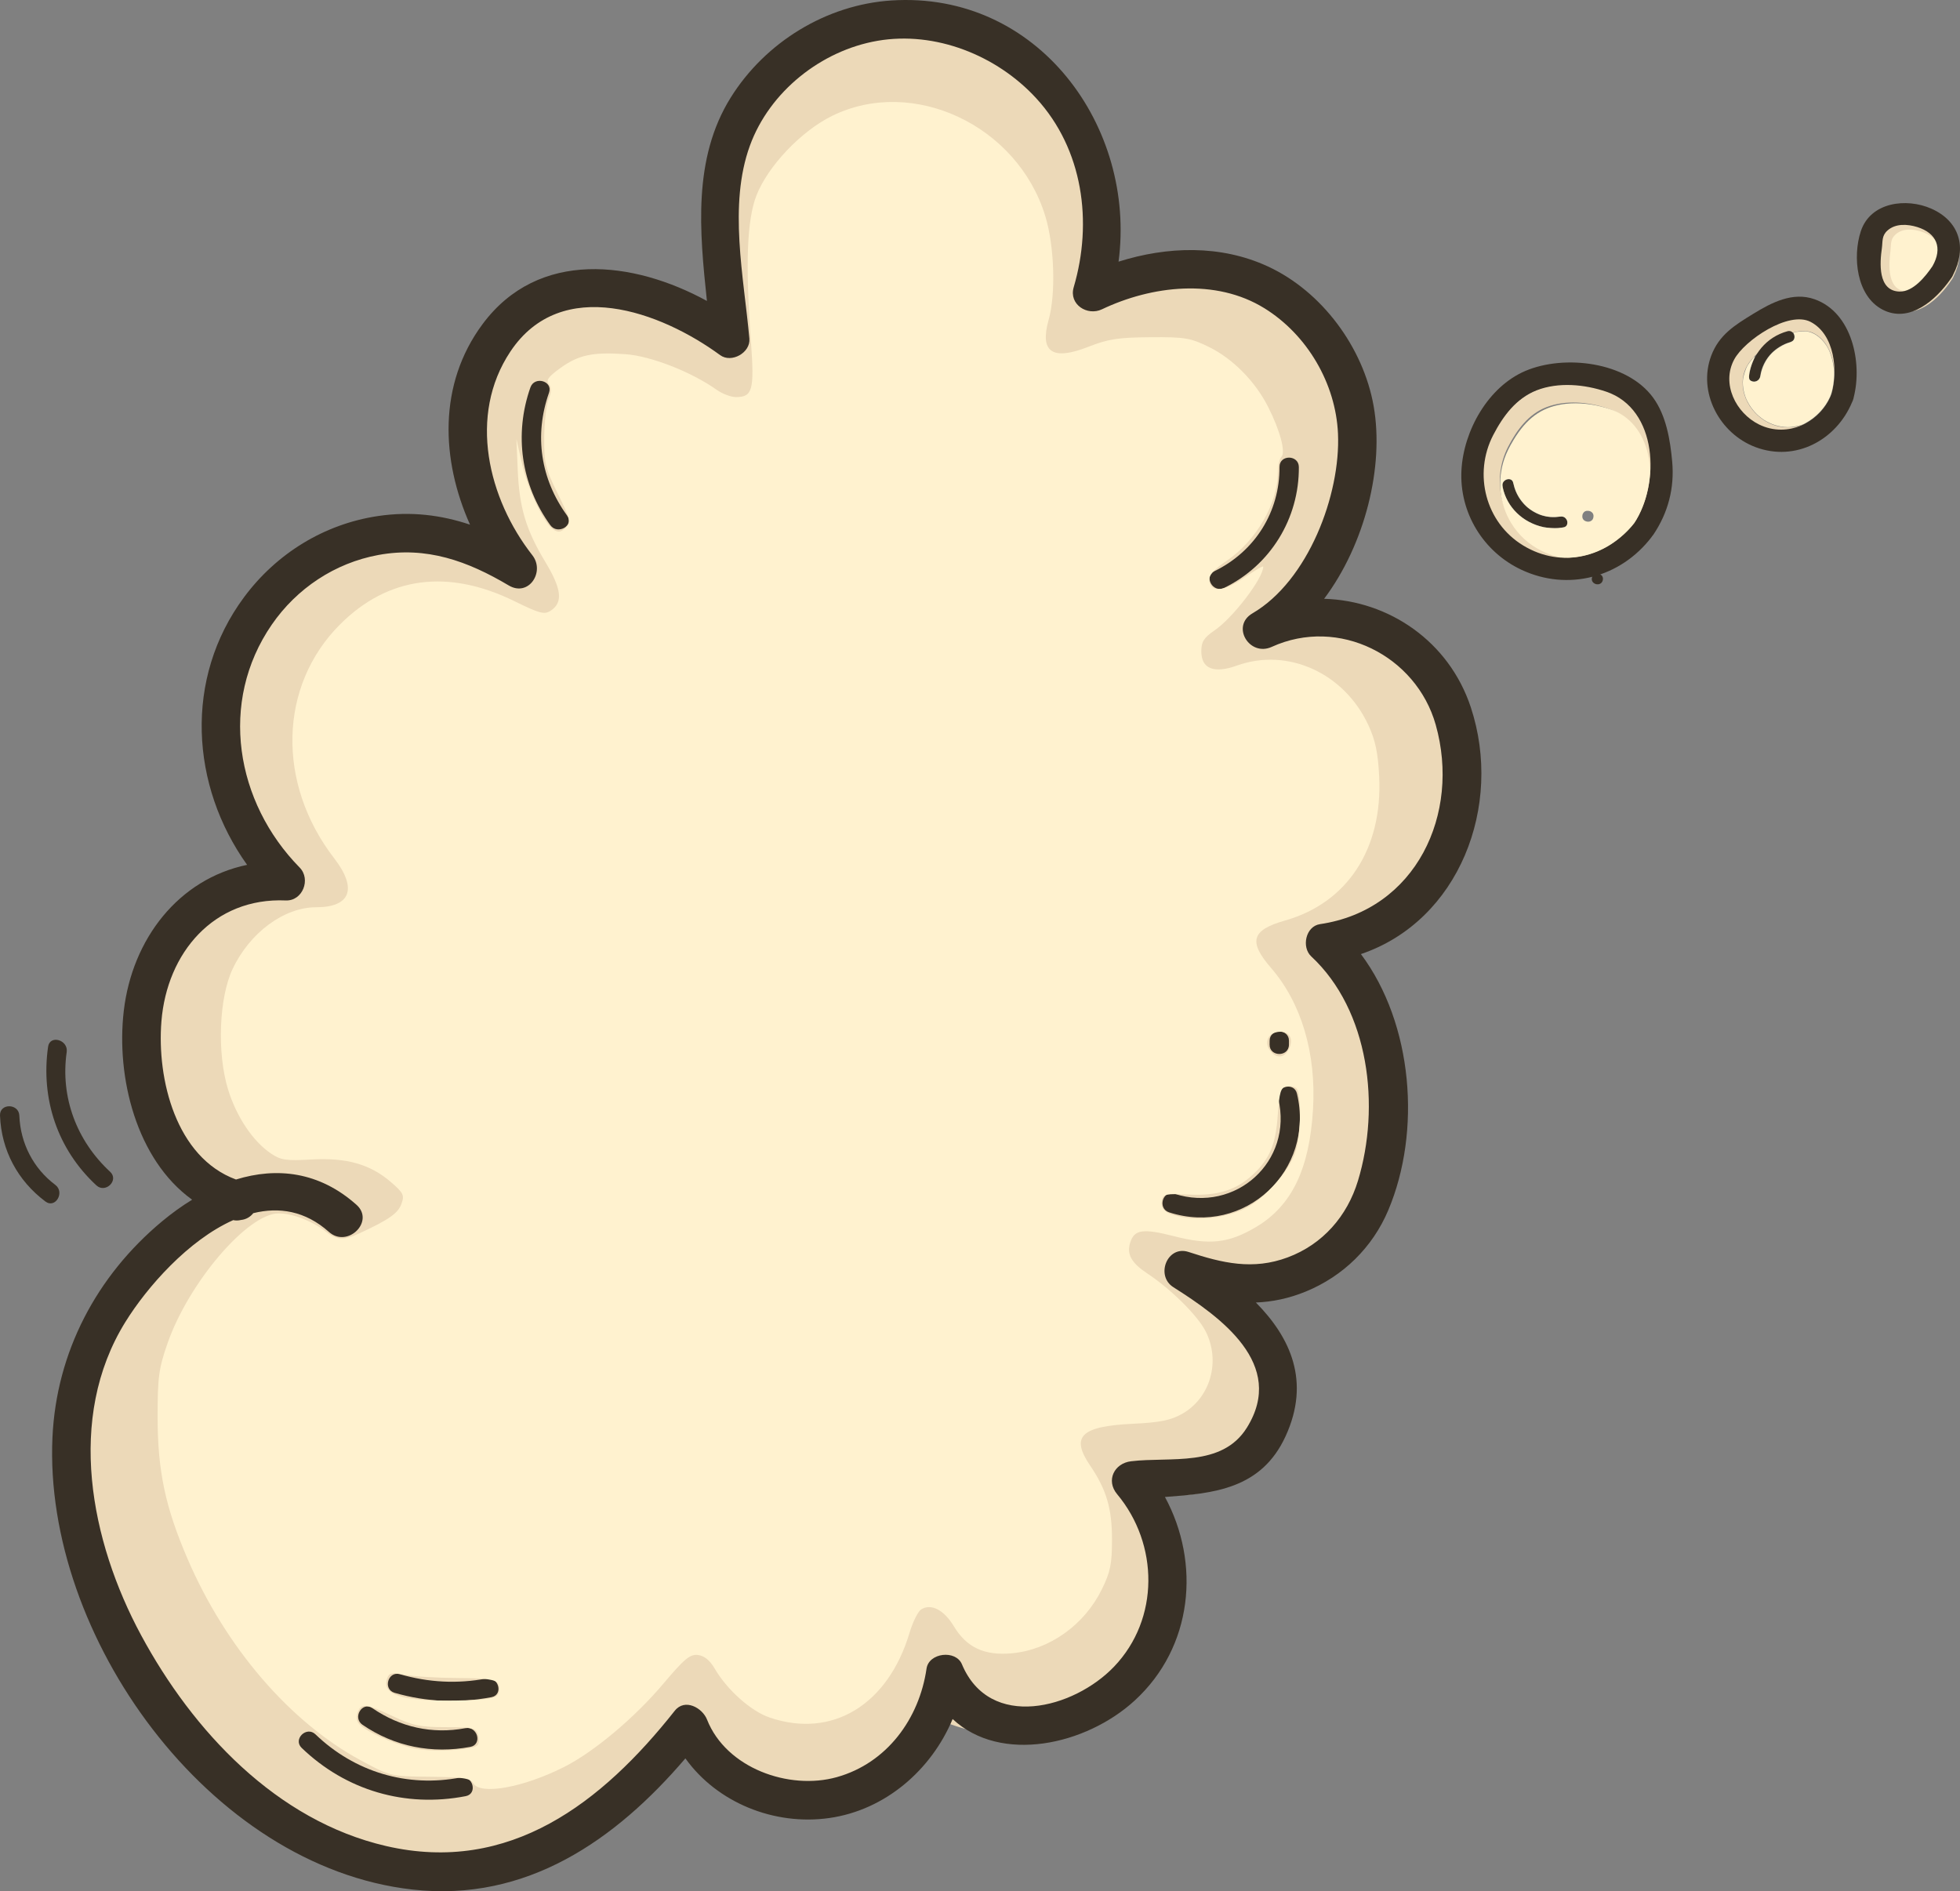 <?xml version="1.0" encoding="UTF-8" standalone="no"?>
<!-- Created with Inkscape (http://www.inkscape.org/) -->

<svg
   version="1.1"
   id="svg1"
   width="1334.912"
   height="1288.073"
   viewBox="0 0 1334.912 1288.073"
   sodipodi:docname="0602234.eps"
   xmlns:inkscape="http://www.inkscape.org/namespaces/inkscape"
   xmlns:sodipodi="http://sodipodi.sourceforge.net/DTD/sodipodi-0.dtd"
   xmlns="http://www.w3.org/2000/svg"
   xmlns:svg="http://www.w3.org/2000/svg">
  <rect x="0" y="0" width="1334.912" height="1288.073" fill="#808080" stroke="none"/>
  <defs
     id="defs1" />
  <sodipodi:namedview
     id="namedview1"
     pagecolor="#ffffff"
     bordercolor="#999999"
     borderopacity="1"
     inkscape:showpageshadow="2"
     inkscape:pageopacity="0"
     inkscape:pagecheckerboard="0"
     inkscape:deskcolor="#d1d1d1" />
  <g
     inkscape:groupmode="layer"
     id="layer7"
     inkscape:label="Layer 1"
     style="display:inline"
     transform="translate(-519.575,-964.303)">
    <g
       id="g279"
       transform="translate(-746.376,-384.564)"
       style="display:inline;fill:#ecd9b8;fill-opacity:1"
       inkscape:export-filename="../../Desktop/portfolio-next-v2/public/images/menu.svg"
       inkscape:export-xdpi="96"
       inkscape:export-ydpi="96">
      <path
         id="path9"
         d="m 1880.335,1369.018 c -61.594,0.924 -99.501,48.404 -118.364,101.537 -10.462,29.463 -11.482,61.912 -8.697,94.023 -32.583,-22.211 -76.552,-27.684 -111.555,-5.517 -47.124,29.847 -69.391,93.218 -38.865,143.503 4.522,7.446 9.25,14.793 14.142,22.044 -19.865,-7.222 -40.456,-11.992 -61.319,-12.16 -71.841,-0.578 -133.129,60.714 -130.068,133.147 1.553,36.82 17.351,66.294 36.183,95.377 -11.28,1.981 -22.282,5.381 -32.747,11.393 -35.283,20.269 -57.189,58.839 -58.227,99.245 -0.86,33.364 11.59,64.291 33.769,89.054 5.23,5.84 11.136,10.948 17.282,15.793 -4.185,2.084 -8.34,4.323 -12.446,6.81 -62.407,37.835 -94.886,112.164 -88.55,183.92 2.932,33.191 10.378,66.503 23.417,97.261 6.58,19.083 14.841,37.5 24.628,54.735 21.834,38.464 51.936,76.318 96.584,88.287 0.359,0.096 0.724,0.158 1.086,0.25 5.666,4.277 11.593,8.278 17.81,11.953 34.596,20.447 73.738,27.912 113.286,22.922 40.423,-5.1 73.868,-22.628 105.126,-48.204 12.326,-10.085 22.902,-21.576 32.058,-34.066 22.487,22.883 54.974,34.988 88.495,30.758 29.901,-3.772 59.535,-22.199 76.833,-48.131 3.505,0.29 6.983,0.398 10.4,0.261 0.759,-0.03 1.503,-0.11 2.256,-0.162 12.051,4.454 24.623,6.883 35.467,6.486 28.992,-1.064 52.44,-11.302 74.569,-30.187 29.003,-24.75 41.593,-72.864 30.788,-109.475 -2.554,-8.655 -5.843,-17.057 -9.589,-25.265 0.967,-0.556 1.913,-1.149 2.863,-1.732 1.911,0.716 3.88,1.375 5.919,1.967 34.537,9.988 70.672,-12.846 80.236,-46.554 11.417,-40.235 -12.364,-73.005 -45.373,-90.397 -0.635,-1.352 -1.236,-2.719 -1.933,-4.043 25.418,6.225 51.162,4.476 76.237,-9.928 30.416,-17.472 54.994,-54.097 52.787,-90.338 -2.575,-42.316 -13.828,-83.437 -32.967,-120.195 2.742,-1.477 5.445,-3.097 8.086,-4.938 25.902,-18.042 43.78,-36.827 56.313,-65.874 5.598,-12.971 9.055,-26.501 10.387,-40.237 0.73,-6.283 0.865,-12.421 0.49,-18.478 -0.437,-10.085 -2.001,-20.195 -4.76,-30.198 -0.3,0.123 -0.599,0.245 -0.896,0.367 -2.546,-8.396 -5.778,-16.852 -9.498,-25.562 -9.249,-21.642 -40.241,-43.566 -62.428,-48.809 -13.821,-3.265 -27.356,-4.221 -40.724,-2.58 11.396,-14.493 19.474,-31.252 26.863,-50.253 5.578,-14.339 11.029,-28.724 16.543,-43.088 9.261,-24.123 2.474,-59.459 -9.944,-81.078 -12.583,-21.904 -37.413,-42.898 -62.425,-48.806 -23.491,-5.551 -49.548,-5.417 -71.778,4.879 -7.981,-1.682 -16.126,-2.686 -24.328,-3.038 3.749,-35.395 -3.009,-70.581 -18.738,-102.497 -21.224,-43.06 -66.069,-74.918 -114.686,-74.185 z m -82.555,749.507 c -2.072,4.618 -4.175,9.235 -6.372,13.827 -8.262,-4.621 -16.311,-9.601 -24.169,-14.901 13.455,-5.358 26.329,-12.042 38.617,-19.999 -2.574,7.063 -5.244,14.098 -8.076,21.073"
         style="display:inline;fill:#ecd9b8;fill-opacity:1;fill-rule:nonzero;stroke:none;stroke-width:0.305" />
      <path
         style="fill:#ecd9b8;fill-opacity:1"
         id="path272"
         d="m 1728.584,2150.838 c 0.66,-0.101 1.326,-0.171 1.981,-0.301 4.397,-0.877 8.696,-2.306 12.947,-3.703 5.923,-1.946 7.737,-2.638 13.762,-4.785 12.574,-4.654 25.029,-9.619 37.541,-14.434 5.033,-1.981 10.094,-3.888 15.116,-5.896 1.737,-0.716 3.43,-1.514 5.057,-2.453 1.268,-0.664 2.347,-1.521 3.202,-2.671 1.857,-3.223 0.201,-5.47 -2.86,-6.591 -1.984,-0.453 -4.022,-0.674 -6.041,-0.943 -2.384,-0.338 -4.794,-0.55 -7.169,-0.951 -1.528,-0.289 -3.058,-0.559 -4.602,-0.752 -2.303,-0.371 -4.468,0.309 -6.627,1.046 -11.974,4.669 -23.352,10.691 -34.751,16.586 -13.064,6.84 -25.78,14.311 -38.463,21.827 -2.767,1.618 -5.47,3.339 -8.163,5.075 -0.426,0.274 -0.846,0.557 -1.278,0.822 -0.129,0.079 -0.507,0.1 -0.403,0.21 1.649,1.734 3.503,3.261 5.255,4.892 0.031,0.082 0.022,0.298 0.094,0.246 0.663,-0.48 1.215,-1.098 1.83,-1.638 2.231,-1.957 4.454,-3.925 6.716,-5.847 7.769,-6.601 7.939,-6.59 16.827,-13.614 27.167,-20.544 54.535,-40.821 81.794,-61.242 18.093,-13.726 36.582,-26.908 55.286,-39.783 4.081,-2.448 7.875,-5.602 12.324,-7.413 -2.713,0.929 0.222,0.117 -4.811,-4.938 -0.142,-0.143 -0.263,0.304 -0.391,0.46 -0.345,0.42 -0.68,0.849 -1.029,1.267 -0.98,1.175 -1.978,2.335 -2.962,3.507 -5.485,6.633 -10.34,13.749 -15.506,20.627 -12.722,16.31 -27.043,31.282 -41.099,46.431 -18.03,19.526 -36.466,38.667 -55.153,57.562 -4.47,4.37 -8.934,8.754 -13.568,12.951 -1.634,1.479 -3.289,2.953 -5.1,4.213 1.201,-0.902 1.027,-0.975 3.563,0.084 0.479,0.2 0.518,1.006 1.004,1.19 0.241,0.091 0.08,-0.509 0.129,-0.762 0.404,-2.122 0.23,-1.296 1.054,-3.754 3.352,-8.4 7.378,-16.516 11.356,-24.633 3.114,-6.341 6.482,-12.565 10.36,-18.477 2.495,-3.803 3.834,-5.525 6.513,-9.17 3.486,-4.416 7.018,-8.852 11.142,-12.702 1.343,-1.254 2.385,-2.027 3.804,-3.138 1.584,-1.284 3.341,-2.36 5.311,-2.919 -1.815,0.606 -3.515,-0.648 -4.138,-2.263 -0.116,-0.3 0.152,-0.838 -0.149,-0.952 -0.271,-0.103 -0.329,0.477 -0.509,0.703 -0.28,0.35 -0.58,0.682 -0.87,1.024 -3.083,3.419 -6.733,6.262 -10.244,9.219 -5.524,4.728 -10.555,9.99 -15.566,15.248 -5.888,5.873 -11.872,11.655 -18.229,17.021 -3.921,3.241 -7.88,6.466 -12.192,9.178 -0.267,0.157 -0.535,0.315 -0.802,0.472 -0.055,0.011 -0.219,0.05 -0.165,0.032 2.213,-0.727 3.694,0.213 4.497,2.307 0.073,-0.078 0.164,-0.142 0.219,-0.233 1.502,-2.49 -0.63,0.632 1.455,-2.543 1.386,-2.111 3.009,-4.026 4.636,-5.952 7.152,-7.99 15.188,-15.136 23.125,-22.328 8.308,-7.551 16.91,-14.764 25.51,-21.978 2.637,-2.394 5.603,-4.396 8.176,-6.86 2.007,-2.099 1.061,-0.885 -4.295,-6.22 -0.222,-0.221 -0.55,0.3 -0.815,0.467 -1.216,0.766 -2.364,1.646 -3.514,2.506 -2.875,2.239 -5.616,4.634 -8.242,7.157 -1.955,1.967 -3.737,4.059 -5.106,6.473 -0.917,1.989 -1.862,3.965 -2.826,5.932 -1.342,2.654 -2.869,5.206 -4.283,7.82 -0.984,1.829 -1.99,3.671 -2.704,5.625 -0.769,2.867 -0.297,3.114 4.878,5.229 0.628,0.257 1.988,-1.47 2.439,-2.02 1.519,-1.836 2.814,-3.826 4.006,-5.886 1.498,-2.534 2.743,-5.191 3.908,-7.89 0.871,-1.909 1.621,-3.873 2.539,-5.761 0.262,-0.478 1.367,-2.941 1.793,-3.113 0.032,-0.024 0.121,-0.103 0.097,-0.071 -0.675,0.886 -1.944,0.698 -3.049,0.312 -0.715,-0.249 -1.125,-1.014 -1.687,-1.521 -0.369,-0.824 -0.478,1.161 -0.515,1.335 -0.148,0.688 -0.348,1.363 -0.519,2.046 -0.834,2.937 -1.736,5.855 -2.597,8.785 -1.017,3.662 -1.878,7.354 -2.669,11.07 -0.601,2.399 -1.219,4.79 -1.908,7.165 -0.417,0.969 -0.849,1.916 -1.144,2.932 0.134,-0.484 -0.289,1.219 -0.176,0.926 0.414,-1.067 0.974,-3.366 2.907,-2.829 1.65,0.459 2.788,1.99 4.182,2.985 0.025,0.154 -0.012,0.332 0.074,0.462 0.046,0.069 0.052,-0.158 0.074,-0.239 0.07,-0.256 0.121,-0.516 0.202,-0.769 0.435,-1.356 1.02,-2.677 1.565,-3.99 1.695,-3.721 3.443,-7.417 5.224,-11.097 1.305,-2.468 2.297,-5.084 3.535,-7.582 0.613,-1.504 1.363,-2.86 2.442,-4.067 0.659,-0.774 1.309,-1.639 2.198,-2.163 0.917,-0.871 2.801,-1.342 -0.618,-0.373 -1.828,-0.244 -2.787,-1.046 -3.448,-2.756 -0.01,-0.025 -0.01,0.054 -0.01,0.081 -10e-4,0.381 0.076,0.249 -0.043,0.409 -0.47,1.427 -1.102,2.787 -1.785,4.122 -1.304,2.388 -2.637,4.762 -3.986,7.126 -1.521,2.626 -2.951,5.301 -4.45,7.94 -1.145,2.084 -2.372,4.119 -3.59,6.159 -0.467,1.08 -1.057,2.021 -1.862,2.866 -0.403,0.465 -0.968,1.185 -1.386,1.511 0.387,-0.738 -1.874,2.233 -1.222,1.563 1.656,-1.699 4.115,-5.786 6.79,0.95 -0.028,-2.328 -0.057,-4.657 0.068,-6.983 0.265,-3.842 1.471,-7.505 2.775,-11.1 0.952,-2.769 2.39,-5.303 3.888,-7.8 0.596,-1.175 1.629,-2.153 2.094,-3.401 0.16,-0.429 0.269,-0.875 0.404,-1.312 -0.959,-3.956 -0.01,-4.035 -5.689,-4.153 -1.147,-0.024 -3.457,3.783 -4.026,4.701 -1.651,2.655 -2.896,5.521 -4.01,8.433 -0.813,2.544 -1.502,5.127 -2.266,7.687 -0.875,2.679 -1.996,5.272 -3.116,7.856 -1.245,3.083 -2.706,6.072 -3.985,9.14 -0.834,1.95 -1.574,3.933 -2.392,5.89 -1.345,3.672 -0.88,3.894 5.673,5.409 0.277,0.064 1.355,-1.806 1.58,-2.179 2.147,-4.031 4.062,-8.206 6.542,-12.055 0.966,-1.5 2.029,-2.935 3.043,-4.402 1.462,-1.825 2.849,-3.713 4.385,-5.476 4.635,-5.323 9.708,-10.295 14.814,-15.154 10.598,-10.085 21.658,-19.617 32.784,-29.108 18.275,-15.222 36.829,-30.113 55.579,-44.746 3.066,-1.992 5.654,-4.77 8.835,-6.603 0.027,-0.015 -0.019,0.085 -0.05,0.079 -1.433,-0.275 -2.853,-0.606 -4.28,-0.909 -0.273,-1.098 -0.547,-2.196 -0.82,-3.294 0.058,-0.171 0.35,-0.464 0.175,-0.513 -0.184,-0.052 -0.225,0.31 -0.329,0.47 -0.395,0.612 -0.763,1.245 -1.148,1.864 -0.433,0.819 -0.841,1.645 -1.332,2.431 -2.825,4.537 3.592,8.533 6.417,3.995 v 0 c 0.49,-0.789 0.95,-1.596 1.338,-2.441 0.342,-0.551 2.034,-3.036 2.046,-3.407 0.044,-1.345 -0.39,-2.664 -0.585,-3.996 -1.492,-0.38 -2.947,-0.969 -4.477,-1.141 -0.328,-0.037 -2.212,1.264 -2.303,1.328 -2.782,1.964 -5.401,4.157 -8.139,6.178 -18.836,14.701 -37.477,29.661 -55.835,44.955 -11.258,9.606 -22.453,19.251 -33.172,29.463 -5.378,5.124 -10.566,10.222 -15.427,15.833 -1.648,1.903 -3.136,3.938 -4.705,5.907 -1.113,1.623 -2.276,3.212 -3.339,4.868 -2.454,3.825 -4.4,7.95 -6.494,11.974 -0.143,0.237 -0.531,0.455 -0.428,0.712 0.087,0.218 0.307,-0.563 0.524,-0.471 9.098,3.851 6.228,0.973 5.812,4.145 -0.037,0.28 0.312,-0.949 0.288,-0.797 0.82,-1.962 1.565,-3.951 2.4,-5.907 1.253,-3.035 2.72,-5.981 3.939,-9.032 1.239,-2.86 2.475,-5.732 3.425,-8.704 0.708,-2.379 1.366,-4.771 2.083,-7.147 0.944,-2.473 1.981,-4.912 3.385,-7.167 0.205,-0.335 0.409,-0.669 0.614,-1.004 0.164,-0.248 0.335,-0.49 0.492,-0.743 0.049,-0.079 0.211,-0.221 0.123,-0.25 -0.135,-0.044 -0.258,0.193 -0.396,0.16 -5.279,-1.28 -4.184,-0.013 -4.976,-4.106 0.095,-0.23 0.197,-0.457 0.284,-0.689 0.205,-0.548 -0.041,0.161 -0.271,0.524 -0.512,0.813 -1.09,1.586 -1.571,2.42 -1.75,2.916 -3.395,5.893 -4.515,9.12 -1.549,4.3 -2.932,8.692 -3.215,13.286 -0.13,2.692 -0.135,5.391 -0.043,8.084 0.459,3.093 -0.024,2.127 6.424,3.164 0.399,0.064 1.156,-1.067 0.777,-0.93 -0.094,0.034 -0.086,0.263 -0.231,0.192 0.808,-0.733 1.141,-1.135 1.886,-1.998 1.155,-1.243 2.159,-2.603 2.842,-4.167 1.241,-2.088 2.501,-4.164 3.669,-6.295 1.496,-2.634 2.925,-5.306 4.443,-7.928 1.406,-2.467 2.801,-4.942 4.155,-7.438 1.073,-2.111 2.09,-4.29 2.553,-6.627 0.185,-2.087 0.195,-4.106 -1.751,-5.551 -0.577,-0.429 -1.367,-0.446 -2.051,-0.669 -1.843,0.452 -2.421,0.48 -3.704,1.592 -1.438,0.962 -2.693,2.155 -3.762,3.518 -1.49,1.72 -2.678,3.604 -3.542,5.716 -1.229,2.519 -2.259,5.132 -3.554,7.621 -1.846,3.813 -3.66,7.642 -5.406,11.502 -1.143,2.77 -2.52,5.629 -2.382,8.692 1.409,1.082 2.525,2.734 4.226,3.245 1.784,0.536 3.488,-2.359 3.626,-3.69 0.181,-0.699 0.904,-1.863 1.089,-2.732 0.74,-2.551 1.404,-5.119 2.042,-7.698 0.75,-3.528 1.563,-7.034 2.527,-10.511 0.891,-3.031 1.827,-6.048 2.679,-9.088 0.676,-2.711 1.542,-5.553 0.595,-8.306 -0.668,-0.743 -1.102,-1.8 -2.005,-2.228 -2.338,-1.11 -4.465,0.117 -5.996,1.693 -1.159,1.446 -2.091,3.059 -2.859,4.747 -0.95,1.988 -1.769,4.034 -2.668,6.045 -1.049,2.432 -2.159,4.829 -3.516,7.11 -1.032,1.798 -2.168,3.522 -3.497,5.117 0.438,-0.364 -0.375,0.305 -0.198,0.222 0.488,-0.227 0.915,-1.077 1.389,-0.822 3.885,2.09 5.082,3.25 4.715,4.291 0.617,-1.474 1.38,-2.974 2.173,-4.39 1.455,-2.704 3.044,-5.335 4.418,-8.083 0.905,-1.847 1.814,-3.694 2.641,-5.577 0.964,-1.782 2.358,-3.239 3.743,-4.705 2.403,-2.312 4.911,-4.504 7.538,-6.559 4.583,-3.445 4.046,-1.013 -1.105,-8.306 -0.015,-0.022 -0.034,0.041 -0.051,0.062 -2.428,2.361 -5.32,4.193 -7.789,6.512 -8.674,7.275 -17.348,14.552 -25.728,22.168 -8.187,7.42 -16.473,14.796 -23.829,23.059 -3.252,3.868 -6.697,7.87 -8.051,12.845 0.037,2.013 -0.324,3.231 1.564,4.785 2.112,1.739 4.528,0.768 6.46,-0.449 4.601,-2.91 8.858,-6.319 13.039,-9.797 6.559,-5.548 12.751,-11.505 18.822,-17.58 4.82,-5.058 9.655,-10.128 14.964,-14.682 3.866,-3.257 7.88,-6.397 11.223,-10.213 0.703,-0.879 2.049,-2.411 2.467,-3.512 0.36,-0.946 0.744,-1.939 0.716,-2.951 -0.077,-2.871 -2.88,-4.678 -5.54,-4.076 -2.861,0.881 -5.491,2.32 -7.812,4.218 -1.776,1.402 -2.762,2.126 -4.469,3.728 -4.395,4.125 -8.18,8.852 -11.895,13.579 -2.851,3.885 -4.172,5.579 -6.833,9.643 -4.014,6.13 -7.506,12.58 -10.735,19.152 -4.139,8.446 -8.341,16.889 -11.768,25.655 -0.619,1.998 -1.952,5.806 -1.449,8.001 0.255,1.114 0.449,2.422 1.316,3.166 2.661,2.283 3.652,1.416 5.957,0.546 7.228,-5.193 13.128,-12.043 19.671,-18.015 18.743,-18.953 37.235,-38.152 55.319,-57.736 14.233,-15.34 28.732,-30.505 41.602,-47.033 5.082,-6.77 9.864,-13.769 15.25,-20.306 1.403,-1.671 2.861,-3.308 4.198,-5.033 0.318,-0.41 1.107,-0.768 0.924,-1.254 -2.537,-6.757 -1.581,-6.691 -4.646,-5.838 -4.897,2.092 -9.216,5.311 -13.682,8.156 -18.788,12.932 -37.359,26.173 -55.533,39.959 -27.311,20.461 -54.733,40.775 -81.949,61.362 -3.337,2.638 -6.704,5.239 -10.01,7.915 -5.436,4.4 -6.495,5.421 -11.068,9.403 -0.287,0.25 -3.927,3.372 -4.618,4.051 -0.619,0.608 -1.185,1.268 -1.777,1.903 1.689,1.75 3.172,3.727 5.067,5.25 0.257,0.207 0.582,-0.311 0.863,-0.483 0.436,-0.266 0.86,-0.552 1.289,-0.829 2.612,-1.684 5.233,-3.354 7.917,-4.923 12.557,-7.441 25.147,-14.842 38.081,-21.615 11.088,-5.734 22.152,-11.596 33.786,-16.169 1.067,-0.392 2.038,-0.862 3.188,-0.676 1.448,0.179 2.883,0.446 4.317,0.711 2.453,0.39 4.929,0.648 7.39,0.983 1.575,0.208 3.148,0.443 4.723,0.646 -0.018,-0.021 -0.08,-0.07 -0.054,-0.062 0.089,0.028 0.311,0.193 0.249,0.124 -0.445,-0.502 -1.06,-0.864 -1.412,-1.435 -0.605,-0.98 -0.528,-2.57 0.138,-3.481 0.31,-0.331 -0.028,0.013 0.51,-0.437 0.074,-0.062 -0.154,0.115 -0.232,0.171 -0.323,0.231 -0.648,0.459 -1.004,0.637 -1.314,0.758 -2.682,1.4 -4.087,1.982 -4.991,1.996 -10.022,3.89 -15.024,5.86 -12.454,4.793 -24.851,9.733 -37.365,14.369 -5.961,2.125 -7.662,2.776 -13.513,4.701 -3.876,1.276 -7.81,2.607 -11.816,3.438 -0.52,0.108 -1.05,0.167 -1.575,0.25 -5.319,0.532 -4.566,8.053 0.752,7.521 z" />
    </g>
    <path
       id="path183-5"
       d="m 1566.077,1230.017 c -22.328,9.517 -36.979,35.758 -38.284,59.375 -1.401,25.379 12.969,49.029 35.932,59.774 27.839,13.027 59.322,4.623 77.86,-19.631 0.108,-0.139 0.171,-0.286 0.266,-0.429 0.272,-0.287 0.533,-0.602 0.772,-0.956 8.872,-13.182 12.736,-27.942 11.305,-43.802 -1.162,-12.894 -3.589,-27.598 -11.381,-38.283 -15.763,-21.611 -53.154,-25.987 -76.47,-16.048 z m 48.339,12.423 c 30.87,10.422 32.45,55.018 16.828,78.749 -16.353,20.52 -43.292,27.484 -66.489,13.421 -22.567,-13.682 -30.034,-42.844 -17.943,-66.182 5.85,-11.289 13.816,-22.149 26.051,-26.826 13.073,-4.997 28.516,-3.561 41.553,0.839"
       style="display:inline;fill:#ecd9b8;fill-opacity:1;fill-rule:nonzero;stroke:none;stroke-width:0.154"
       inkscape:export-filename="../../Desktop/portfolio-next-v2/public/images/menu-bubble.svg"
       inkscape:export-xdpi="96"
       inkscape:export-ydpi="96" />
    <path
       id="path184-4"
       d="m 1720.647,1186.477 c -10.988,6.739 -20.282,12.459 -24.964,24.871 -8.21,21.77 4.941,46.37 26.283,54.408 23.942,9.018 48.225,-4.258 57.576,-26.739 0.239,-0.442 0.442,-0.928 0.597,-1.47 0.196,-0.516 0.324,-1.012 0.394,-1.487 5.189,-20.482 -0.973,-50.361 -23.274,-58.269 -13.054,-4.63 -25.645,1.958 -36.612,8.686 z m 34.234,4.789 c 14.382,7.538 16.328,29.261 12.432,42.842 -6.447,16.96 -26.189,26.545 -43.146,18.206 -13.928,-6.847 -22.581,-24.325 -14.797,-38.728 6.169,-11.414 32.459,-29.16 45.511,-22.32"
       style="display:inline;fill:#ecd9b8;fill-opacity:1;fill-rule:nonzero;stroke:none;stroke-width:0.154" />
    <path
       id="path12"
       d="m 1789.945,1136.764 c 0.103,15.162 13.533,29.596 29.181,28.79 15.7,-0.809 28.899,-12.932 28.789,-29.182 -0.102,-15.162 -13.533,-29.596 -29.182,-28.789 -15.7,0.809 -28.898,12.932 -28.788,29.181"
       style="display:inline;fill:#fff2cf;fill-opacity:1;fill-rule:nonzero;stroke:none;stroke-width:0.176" />
    <path
       id="path185-1"
       d="m 1794.312,1124.562 c -4.883,15.904 -2.377,40.646 13.42,49.368 16.355,9.029 32.215,-5.722 41.026,-18.97 0.243,-0.317 0.474,-0.656 0.683,-1.043 0.334,-0.52 0.58,-1.038 0.761,-1.548 8.239,-16.702 3.958,-33.681 -13.539,-41.826 -14.995,-6.982 -36.683,-4.451 -42.352,14.019 z m 34.055,-2.446 c 11.762,3.899 15.562,13.234 9.362,24.703 -3.992,6.225 -11.447,16.099 -19.655,15.858 -13.455,-0.392 -12.082,-18.562 -10.97,-27.281 0.556,-4.358 -0.263,-7.883 3.288,-11.219 4.853,-4.557 12.163,-3.989 17.975,-2.061"
       style="display:inline;fill:#ecd9b8;fill-opacity:1;fill-rule:nonzero;stroke:none;stroke-width:0.159" />
    <path
       id="path182"
       d="m 1126.621,964.629 c -44.384,2.893 -85.907,28.499 -109.39,66.157 -25.934,41.596 -21.191,91.272 -16.187,138.485 -49.872,-27.286 -114.668,-35.583 -152.824,15.816 -30.466,41.038 -28.187,92.568 -8.521,136.557 -19.678,-6.596 -40.201,-9.202 -62.582,-5.89 -36.702,5.429 -69.23,25.517 -91.29,55.243 -41.173,55.485 -36.42,128.554 2.039,182.343 -46.495,9.671 -78.218,50.218 -83.989,99.443 -5.296,45.162 8.529,101.251 46.558,128.616 -7.11,4.352 -13.99,9.326 -20.538,14.782 -44.531,37.104 -71.925,88.977 -74.596,147.112 -6.205,135.022 106.482,292.42 245.222,307.947 77.65,8.69 138.197,-33.567 185.858,-89.34 21.645,30.198 60.513,45.934 97.976,40.629 38.152,-5.401 69.522,-32.734 84.033,-67.423 32.893,30.663 90.842,17.781 123.97,-12.572 39.816,-36.481 44.99,-93.7 20.64,-138.668 33.18,-2.399 65.634,-5.361 82.166,-41.387 17.072,-37.206 3.444,-67.107 -20.238,-91.063 11.179,-0.449 22.446,-2.723 34.062,-7.498 25.409,-10.441 45.388,-29.983 56.097,-55.334 22.658,-53.642 16.932,-126.922 -18.616,-174.473 66.848,-22.636 97.05,-100.916 74.829,-168.133 -14.863,-44.941 -55.893,-72.615 -99.887,-73.85 27.811,-37.072 41.018,-89.988 33.73,-131.245 -7.034,-39.838 -35.104,-78.042 -72.04,-95.118 -32.155,-14.868 -68.511,-13.735 -101.699,-3.253 12.105,-91.573 -54.567,-184.414 -154.784,-177.884 z m 254.173,209.646 c 29.134,18.073 48.552,51.253 50.056,85.377 1.834,41.615 -20.34,100.272 -58.234,122.376 -14.886,8.685 -2.089,29.774 13.112,22.853 45.625,-20.771 98.428,6.075 111.687,53.068 17.116,60.656 -13.355,126.156 -78.803,135.769 -9.834,1.444 -12.719,15.701 -5.99,21.965 39.652,36.923 47.197,102.224 31.827,152.841 -7.33,24.126 -23.988,43.244 -47.809,52.147 -23.729,8.867 -44.553,3.886 -67.587,-3.685 -14.513,-4.769 -22.685,16.178 -10.342,23.989 31.986,20.244 77.145,52.401 50.04,95.757 -16.966,27.138 -52.117,19.601 -78.835,22.81 -11.488,1.382 -17.277,13.093 -9.494,22.412 28.408,34.005 29.013,84.951 -2.067,117.46 -27.46,28.723 -84.665,43.722 -103.635,-1.611 -4.176,-9.978 -22.519,-7.929 -24.099,2.95 -4.951,34.084 -26.891,64.35 -61.113,73.925 -32.558,9.11 -75.37,-6.141 -88.4,-39.219 -3.144,-7.984 -15.097,-14.676 -21.965,-5.99 -49.413,62.498 -112.392,111.642 -196.684,92.115 -74.622,-17.288 -131.541,-78.264 -166.781,-143.578 -34.496,-63.927 -51.195,-147.969 -10.76,-213.24 14.845,-23.968 42.924,-55.834 73.504,-69.459 1.712,0.389 3.51,0.321 5.272,-0.101 3.491,-0.344 6.388,-2.094 8.385,-4.637 17.523,-4.322 35.337,-1.656 51.527,12.784 12.602,11.243 31.454,-7.166 18.774,-18.477 -25.489,-22.736 -54.433,-25.738 -82.066,-17.232 -40.9,-15.048 -53.981,-68.285 -50.796,-107.749 3.763,-46.612 35.586,-84.404 84.652,-82.315 11.552,0.489 17.297,-14.467 9.494,-22.409 -43.626,-44.395 -55.302,-112.73 -18.981,-165.439 17.011,-24.685 42.944,-41.955 72.495,-47.424 32.911,-6.091 60.993,4.177 88.847,20.711 13.697,8.129 24.903,-9.354 16.127,-20.558 -30.121,-38.461 -43.967,-95.114 -14.998,-138.672 34.791,-52.313 102.538,-27.19 142.895,2.384 7.727,5.662 20.759,-1.652 19.909,-11.213 -3.725,-41.84 -14.432,-90.891 0.379,-131.507 13.422,-36.816 48.541,-64.728 86.895,-71.359 39.456,-6.821 81.213,9.946 107.959,38.99 32.1,34.861 38.723,84.5 25.661,128.856 -3.446,11.705 9.255,19.775 19.229,15.029 33.845,-16.104 77.465,-21.313 110.709,-0.693"
       style="display:inline;fill:#383026;fill-opacity:1;fill-rule:nonzero;stroke:none;stroke-width:0.305" />
    <path
       id="path183"
       d="m 1558.503,1216.923 c -25.406,10.819 -42.073,40.653 -43.557,67.505 -1.592,28.855 14.761,55.746 40.89,67.963 31.677,14.813 67.499,5.26 88.59,-22.314 0.122,-0.158 0.195,-0.325 0.302,-0.488 0.309,-0.327 0.606,-0.684 0.878,-1.087 10.094,-14.987 14.489,-31.768 12.86,-49.8 -1.323,-14.66 -4.085,-31.379 -12.953,-43.527 -17.937,-24.573 -60.483,-29.55 -87.012,-18.252 z m 55.003,14.128 c 35.126,11.852 36.926,62.556 19.154,89.535 -18.605,23.33 -49.257,31.245 -75.653,15.254 -25.678,-15.557 -34.176,-48.715 -20.421,-75.248 6.655,-12.835 15.718,-25.182 29.64,-30.499 14.875,-5.681 32.446,-4.047 47.28,0.957"
       style="display:inline;fill:#383026;fill-opacity:1;fill-rule:nonzero;stroke:none;stroke-width:0.176" />
    <path
       id="path184"
       d="m 1713.619,1178.07 c -12.567,7.711 -23.197,14.257 -28.55,28.461 -9.388,24.915 5.658,53.071 30.069,62.273 27.386,10.324 55.159,-4.867 65.852,-30.595 0.273,-0.506 0.505,-1.063 0.683,-1.682 0.225,-0.59 0.37,-1.159 0.45,-1.702 5.933,-23.441 -1.119,-57.638 -26.628,-66.692 -14.932,-5.301 -29.332,2.238 -41.876,9.937 z m 39.157,5.485 c 16.451,8.629 18.68,33.491 14.224,49.034 -7.372,19.41 -29.951,30.377 -49.347,20.832 -15.931,-7.838 -25.83,-27.843 -16.93,-44.327 7.054,-13.062 37.123,-33.37 52.053,-25.539"
       style="display:inline;fill:#383026;fill-opacity:1;fill-rule:nonzero;stroke:none;stroke-width:0.176" />
    <path
       id="path185"
       d="m 1786.907,1121.871 c -5.646,17.235 -3.021,43.964 14.745,53.262 18.393,9.626 36.426,-6.453 46.485,-20.849 0.277,-0.345 0.54,-0.714 0.78,-1.133 0.381,-0.565 0.663,-1.127 0.872,-1.68 9.442,-18.125 4.749,-36.446 -14.941,-45.108 -16.875,-7.424 -41.387,-4.507 -47.941,15.508 z m 38.477,-2.927 c 13.25,4.118 17.463,14.178 10.367,26.629 -4.56,6.763 -13.06,17.5 -22.326,17.308 -15.191,-0.312 -13.49,-19.968 -12.162,-29.404 0.664,-4.716 -0.231,-8.521 3.807,-12.156 5.518,-4.967 13.768,-4.413 20.315,-2.377"
       style="display:inline;fill:#383026;fill-opacity:1;fill-rule:nonzero;stroke:none;stroke-width:0.176" />
    <path
       id="path187"
       d="m 725.039,2154.769 c 30.197,29.05 70.652,40.829 111.734,32.852 8.315,-1.615 4.905,-14.34 -3.398,-12.729 -36.396,7.067 -72.255,-3.683 -98.948,-29.362 -6.107,-5.875 -15.511,3.345 -9.388,9.238"
       style="display:inline;fill:#383026;fill-opacity:1;fill-rule:nonzero;stroke:none;stroke-width:0.305" />
    <path
       id="path188"
       d="m 766.462,2139.016 c 21.88,14.956 47.5,19.939 73.467,15.045 8.321,-1.569 4.908,-14.292 -3.401,-12.729 -22.592,4.26 -44.422,-0.714 -63.327,-13.635 -7.018,-4.794 -13.708,6.556 -6.739,11.319"
       style="display:inline;fill:#383026;fill-opacity:1;fill-rule:nonzero;stroke:none;stroke-width:0.305" />
    <path
       id="path189"
       d="m 788.345,2117.258 c 21.743,6.275 43.721,7.168 65.941,2.962 8.321,-1.575 4.908,-14.302 -3.395,-12.729 -19.916,3.77 -39.477,2.711 -58.943,-2.906 -8.155,-2.354 -11.746,10.322 -3.603,12.673"
       style="display:inline;fill:#383026;fill-opacity:1;fill-rule:nonzero;stroke:none;stroke-width:0.305" />
    <path
       id="path190"
       d="m 1391.026,1282.294 c 0.192,30.649 -16.757,57.574 -44.259,70.981 -7.619,3.713 -1.048,15.131 6.556,11.426 31.533,-15.373 51.094,-47.276 50.873,-82.301 -0.054,-8.47 -13.227,-8.598 -13.17,-0.105"
       style="display:inline;fill:#383026;fill-opacity:1;fill-rule:nonzero;stroke:none;stroke-width:0.305" />
    <path
       id="path191"
       d="m 880.823,1228.175 c -11.241,31.937 -6.351,66.389 13.558,93.818 4.927,6.785 16.413,0.315 11.426,-6.556 -18.068,-24.894 -22.545,-54.581 -12.315,-83.659 2.819,-8.012 -9.87,-11.566 -12.67,-3.603"
       style="display:inline;fill:#383026;fill-opacity:1;fill-rule:nonzero;stroke:none;stroke-width:0.305" />
    <path
       id="path192"
       d="m 1542.95,1295.504 c 3.544,19.098 22.62,31.326 41.423,27.948 4.803,-0.861 2.638,-8.145 -2.139,-7.288 -15.02,2.7 -29.271,-8.118 -31.996,-22.799 -0.889,-4.799 -8.173,-2.635 -7.289,2.139"
       style="display:inline;fill:#383026;fill-opacity:1;fill-rule:nonzero;stroke:none;stroke-width:0.176" />
    <path
       id="path193"
       d="m 1603.821,1357.674 c -1.179,4.743 6.19,6.581 7.37,1.831 1.179,-4.743 -6.19,-6.581 -7.37,-1.831"
       style="display:inline;fill:#383026;fill-opacity:1;fill-rule:nonzero;stroke:none;stroke-width:0.176" />
    <path
       id="path194"
       d="m 1718.409,1220.525 c 1.403,-11.228 9.869,-20.373 20.65,-23.312 4.71,-1.284 2.659,-8.598 -2.068,-7.31 -14.361,3.915 -24.348,16.043 -26.176,30.673 -0.603,4.835 6.996,4.736 7.594,-0.052"
       style="display:inline;fill:#383026;fill-opacity:1;fill-rule:nonzero;stroke:none;stroke-width:0.176" />
    <path
       id="path195"
       d="m 585.197,1771.621 c 6.212,5.744 15.627,-3.466 9.388,-9.238 -22.745,-21.041 -34.008,-50.682 -29.582,-81.571 1.185,-8.278 -11.475,-11.969 -12.673,-3.603 -5.084,35.502 6.396,69.923 32.867,94.412"
       style="display:inline;fill:#383026;fill-opacity:1;fill-rule:nonzero;stroke:none;stroke-width:0.305" />
    <path
       id="path196"
       d="m 519.581,1724.057 c 0.906,23.68 12.01,44.378 30.916,58.558 6.787,5.091 13.456,-6.281 6.739,-11.319 -15,-11.248 -23.77,-28.465 -24.485,-47.132 -0.325,-8.442 -13.498,-8.597 -13.17,-0.105"
       style="display:inline;fill:#383026;fill-opacity:1;fill-rule:nonzero;stroke:none;stroke-width:0.305" />
    <path
       id="path197"
       d="m 1390.171,1712.513 c 10.24,42.831 -29.071,78.235 -70.728,64.838 -8.086,-2.603 -11.659,10.079 -3.603,12.67 51.494,16.562 99.567,-28.6 87.06,-80.906 -1.972,-8.242 -14.704,-4.859 -12.729,3.398"
       style="display:inline;fill:#383026;fill-opacity:1;fill-rule:nonzero;stroke:none;stroke-width:0.305" />
    <path
       id="path198"
       d="m 1384.288,1673.113 c -0.01,0.875 -0.014,1.746 -0.021,2.62 -0.068,8.476 13.102,8.594 13.17,0.105 0.01,-0.875 0.014,-1.746 0.021,-2.62 0.068,-8.476 -13.102,-8.594 -13.17,-0.105"
       style="display:inline;fill:#383026;fill-opacity:1;fill-rule:nonzero;stroke:none;stroke-width:0.305" />
    <path
       style="display:inline;fill:#000000;fill-opacity:0;stroke-width:3.254"
       d="m 778.093,2218.384 c -57.056,-14.918 -111.819,-60.577 -151.813,-126.576 -76.043,-125.488 -48.849,-248.277 66.202,-298.921 10.137,-4.462 32.925,-0.662 43.671,7.283 21.525,15.914 44.099,-0.74 24.854,-18.336 -16.226,-14.837 -28.703,-18.704 -60.579,-18.778 l -30.475,-0.07 -11.437,-13.018 c -17.421,-19.83 -24.562,-38.538 -26.202,-68.641 -1.757,-32.259 4.499,-56.263 19.326,-74.161 12.734,-15.371 38.547,-27.982 57.365,-28.025 11.602,-0.027 14.506,-1.359 17.557,-8.056 2.846,-6.247 2.651,-9.405 -0.883,-14.261 -32.913,-45.221 -39.901,-62.49 -39.707,-98.13 0.251,-46.091 24.594,-85.807 64.02,-104.453 35.543,-16.809 65.906,-15.23 106.939,5.563 12.292,6.229 17.041,7.191 22.107,4.48 8.4,-4.495 8.328,-17.483 -0.162,-29.407 -22.074,-31.001 -30.741,-72.854 -21.573,-104.185 16.717,-57.131 71.892,-71.219 133.538,-34.098 10.509,6.328 22.412,11.506 26.451,11.506 13.487,0 15.037,-5.945 11.066,-42.448 -5.155,-47.383 -2.677,-88.707 6.458,-107.701 11.958,-24.862 27.864,-40.617 54.095,-53.581 23.109,-11.421 25.156,-11.838 51.082,-10.405 34.638,1.914 59.393,13.759 83.205,39.813 27.618,30.219 36.244,65.458 28.849,117.862 -2.603,18.447 -2.296,20.304 3.91,23.625 5.332,2.853 11.803,1.903 31.062,-4.562 46.28,-15.536 79.578,-9.19 109.707,20.907 29.834,29.803 38.74,65.097 27.406,108.612 -7.554,29.002 -20.369,51.005 -41.645,71.502 -18.332,17.662 -19.306,19.346 -15.724,27.208 3.398,7.458 5.152,8.16 15.935,6.378 51.26,-8.471 69.548,-4.409 92.996,20.659 47.128,50.383 23.274,141.789 -42.161,161.556 -18.87,5.7 -27.328,11.754 -27.328,19.559 0,2.173 5.35,10.314 11.889,18.091 24.801,29.495 35.497,70.023 30.113,114.099 -7.966,65.22 -50.773,96.49 -108.228,79.058 -19.354,-5.872 -28.154,-2.452 -28.154,10.941 0,7.373 3.4,11.45 17.845,21.398 46.007,31.686 57.803,65.602 31.561,90.743 -11.299,10.825 -25.709,15.21 -49.986,15.21 -22.945,0 -35.219,4.348 -35.219,12.475 0,3.37 5.126,15.961 11.391,27.98 19.729,37.851 15.137,73.109 -13.24,101.659 -16.2,16.299 -39.198,27.118 -57.643,27.118 -11.856,0 -28.957,-10.811 -36.831,-23.283 -5.532,-8.763 -10.209,-12.516 -15.598,-12.516 -9.575,0 -13.408,4.551 -17.859,21.204 -5.915,22.13 -21.209,42.604 -40.088,53.664 -15.939,9.338 -19.089,10.012 -41.059,8.78 -19.784,-1.11 -26.076,-2.938 -37.327,-10.845 -7.442,-5.231 -17.347,-15.128 -22.01,-21.995 -15.505,-22.831 -16.672,-22.552 -49.845,11.94 -33.821,35.165 -62.19,54.861 -92.502,64.224 -24.717,7.634 -59.206,8.181 -85.322,1.352 z m 61.495,-30.412 c 2.498,-1.582 3.643,-5.221 2.543,-8.086 -1.564,-4.076 -6.854,-5.21 -24.292,-5.21 -28.734,0 -51.939,-7.03 -70.848,-21.464 -8.308,-6.341 -17.157,-10.743 -19.664,-9.78 -15.835,6.076 13.443,31.675 49.139,42.964 15.072,4.767 56.452,5.8 63.123,1.577 z m -1.263,-32.833 c 5.601,-2.13 8.204,-5.24 7.49,-8.95 -0.903,-4.688 -4.799,-5.722 -22.204,-5.891 -14.525,-0.141 -26.377,-2.523 -37.996,-7.638 -9.288,-4.088 -18.441,-6.472 -20.34,-5.298 -6.962,4.303 -3.133,11.545 9.514,17.997 22.932,11.699 48.242,15.595 63.537,9.78 z m 17.061,-34.328 c 2.237,-0.691 4.068,-4.327 4.068,-8.079 0,-6.281 -1.613,-6.761 -20.34,-6.05 -11.187,0.425 -28.023,-0.349 -37.412,-1.72 -14.376,-2.098 -17.399,-1.638 -19.145,2.912 -1.141,2.972 -0.689,6.788 1.003,8.48 6.477,6.478 55.453,9.516 71.827,4.456 z m 521.004,-337.935 c 16.387,-11.357 29.814,-36.603 29.814,-56.061 0,-17.71 -2.561,-24.036 -9.732,-24.036 -4.807,0 -6.008,3.56 -7.126,21.119 -1.494,23.467 -7.339,34.067 -25.748,46.699 -9.267,6.359 -14.185,7.394 -29.903,6.294 -13.59,-0.951 -19.879,-0.03 -22.658,3.319 -7.169,8.638 6.152,14.341 30.477,13.047 17.219,-0.916 24.231,-3.003 34.878,-10.381 z m -322.225,-54.875 c 3.524,-9.397 5.971,-17.548 5.439,-18.113 -0.533,-0.565 -10.181,3.624 -21.442,9.308 l -20.474,10.335 12.822,7.761 c 7.052,4.269 13.818,7.769 15.035,7.778 1.217,0.01 5.096,-7.672 8.62,-17.069 z m 344.369,-49.672 c 2.466,-6.425 -4.516,-14.719 -10.468,-12.435 -2.554,0.98 -4.644,5.287 -4.644,9.57 0,5.659 1.808,7.788 6.611,7.788 3.636,0 7.461,-2.215 8.5,-4.923 z m -38.544,-315.364 c 21.878,-11.462 41.188,-41.196 44.778,-68.951 1.794,-13.873 1.238,-16.95 -3.384,-18.724 -8.335,-3.199 -10.398,-0.471 -12.685,16.77 -2.655,20.015 -17.342,43.342 -34.392,54.625 -14.304,9.466 -15.186,11.078 -9.287,16.977 4.838,4.838 4.357,4.861 14.97,-0.699 z m -451.718,-41.448 c 0,-2.059 -4.026,-11.944 -8.946,-21.968 -8.906,-18.142 -9.767,-27.025 -6.497,-67.041 0.642,-7.86 -0.471,-9.763 -5.711,-9.763 -10.059,0 -16.496,29.67 -11.895,54.824 5.15,28.157 15.474,47.692 25.203,47.692 4.315,0 7.846,-1.685 7.846,-3.744 z"
       id="path267" />
    <path
       style="display:inline;fill:#000000;fill-opacity:0;stroke-width:3.254"
       d="m 778.093,2218.384 c -57.056,-14.918 -111.819,-60.577 -151.813,-126.576 -76.043,-125.488 -48.849,-248.277 66.202,-298.921 10.137,-4.462 32.925,-0.662 43.671,7.283 21.525,15.914 44.099,-0.74 24.854,-18.336 -16.226,-14.837 -28.703,-18.704 -60.579,-18.778 l -30.475,-0.07 -11.437,-13.018 c -17.421,-19.83 -24.562,-38.538 -26.202,-68.641 -1.757,-32.259 4.499,-56.263 19.326,-74.161 12.734,-15.371 38.547,-27.982 57.365,-28.025 11.602,-0.027 14.506,-1.359 17.557,-8.056 2.846,-6.247 2.651,-9.405 -0.883,-14.261 -32.913,-45.221 -39.901,-62.49 -39.707,-98.13 0.251,-46.091 24.594,-85.807 64.02,-104.453 35.543,-16.809 65.906,-15.23 106.939,5.563 12.292,6.229 17.041,7.191 22.107,4.48 8.4,-4.495 8.328,-17.483 -0.162,-29.407 -22.074,-31.001 -30.741,-72.854 -21.573,-104.185 16.717,-57.131 71.892,-71.219 133.538,-34.098 10.509,6.328 22.412,11.506 26.451,11.506 13.487,0 15.037,-5.945 11.066,-42.448 -5.155,-47.383 -2.677,-88.707 6.458,-107.701 11.958,-24.862 27.864,-40.617 54.095,-53.581 23.109,-11.421 25.156,-11.838 51.082,-10.405 34.638,1.914 59.393,13.759 83.205,39.813 27.618,30.219 36.244,65.458 28.849,117.862 -2.603,18.447 -2.296,20.304 3.91,23.625 5.332,2.853 11.803,1.903 31.062,-4.562 46.28,-15.536 79.578,-9.19 109.707,20.907 29.834,29.803 38.74,65.097 27.406,108.612 -7.554,29.002 -20.369,51.005 -41.645,71.502 -18.332,17.662 -19.306,19.346 -15.724,27.208 3.398,7.458 5.152,8.16 15.935,6.378 51.26,-8.471 69.548,-4.409 92.996,20.659 47.128,50.383 23.274,141.789 -42.161,161.556 -18.87,5.7 -27.328,11.754 -27.328,19.559 0,2.173 5.35,10.314 11.889,18.091 24.801,29.495 35.497,70.023 30.113,114.099 -7.966,65.22 -50.773,96.49 -108.228,79.058 -19.354,-5.872 -28.154,-2.452 -28.154,10.941 0,7.373 3.4,11.45 17.845,21.398 46.007,31.686 57.803,65.602 31.561,90.743 -11.299,10.825 -25.709,15.21 -49.986,15.21 -22.945,0 -35.219,4.348 -35.219,12.475 0,3.37 5.126,15.961 11.391,27.98 19.729,37.851 15.137,73.109 -13.24,101.659 -16.2,16.299 -39.198,27.118 -57.643,27.118 -11.856,0 -28.957,-10.811 -36.831,-23.283 -5.532,-8.763 -10.209,-12.516 -15.598,-12.516 -9.575,0 -13.408,4.551 -17.859,21.204 -5.915,22.13 -21.209,42.604 -40.088,53.664 -15.939,9.338 -19.089,10.012 -41.059,8.78 -19.784,-1.11 -26.076,-2.938 -37.327,-10.845 -7.442,-5.231 -17.347,-15.128 -22.01,-21.995 -15.505,-22.831 -16.672,-22.552 -49.845,11.94 -33.821,35.165 -62.19,54.861 -92.502,64.224 -24.717,7.634 -59.206,8.181 -85.322,1.352 z m 61.495,-30.412 c 2.498,-1.582 3.643,-5.221 2.543,-8.086 -1.564,-4.076 -6.854,-5.21 -24.292,-5.21 -28.734,0 -51.939,-7.03 -70.848,-21.464 -8.308,-6.341 -17.157,-10.743 -19.664,-9.78 -15.835,6.076 13.443,31.675 49.139,42.964 15.072,4.767 56.452,5.8 63.123,1.577 z m -1.263,-32.833 c 5.601,-2.13 8.204,-5.24 7.49,-8.95 -0.903,-4.688 -4.799,-5.722 -22.204,-5.891 -14.525,-0.141 -26.377,-2.523 -37.996,-7.638 -9.288,-4.088 -18.441,-6.472 -20.34,-5.298 -6.962,4.303 -3.133,11.545 9.514,17.997 22.932,11.699 48.242,15.595 63.537,9.78 z m 17.061,-34.328 c 2.237,-0.691 4.068,-4.327 4.068,-8.079 0,-6.281 -1.613,-6.761 -20.34,-6.05 -11.187,0.425 -28.023,-0.349 -37.412,-1.72 -14.376,-2.098 -17.399,-1.638 -19.145,2.912 -1.141,2.972 -0.689,6.788 1.003,8.48 6.477,6.478 55.453,9.516 71.827,4.456 z m 521.004,-337.935 c 16.387,-11.357 29.814,-36.603 29.814,-56.061 0,-17.71 -2.561,-24.036 -9.732,-24.036 -4.807,0 -6.008,3.56 -7.126,21.119 -1.494,23.467 -7.339,34.067 -25.748,46.699 -9.267,6.359 -14.185,7.394 -29.903,6.294 -13.59,-0.951 -19.879,-0.03 -22.658,3.319 -7.169,8.638 6.152,14.341 30.477,13.047 17.219,-0.916 24.231,-3.003 34.878,-10.381 z m -322.225,-54.875 c 3.524,-9.397 5.971,-17.548 5.439,-18.113 -0.533,-0.565 -10.181,3.624 -21.442,9.308 l -20.474,10.335 12.822,7.761 c 7.052,4.269 13.818,7.769 15.035,7.778 1.217,0.01 5.096,-7.672 8.62,-17.069 z m 344.369,-49.672 c 2.466,-6.425 -4.516,-14.719 -10.468,-12.435 -2.554,0.98 -4.644,5.287 -4.644,9.57 0,5.659 1.808,7.788 6.611,7.788 3.636,0 7.461,-2.215 8.5,-4.923 z m -38.544,-315.364 c 21.878,-11.462 41.188,-41.196 44.778,-68.951 1.794,-13.873 1.238,-16.95 -3.384,-18.724 -8.335,-3.199 -10.398,-0.471 -12.685,16.77 -2.655,20.015 -17.342,43.342 -34.392,54.625 -14.304,9.466 -15.186,11.078 -9.287,16.977 4.838,4.838 4.357,4.861 14.97,-0.699 z m -451.718,-41.448 c 0,-2.059 -4.026,-11.944 -8.946,-21.968 -8.906,-18.142 -9.767,-27.025 -6.497,-67.041 0.642,-7.86 -0.471,-9.763 -5.711,-9.763 -10.059,0 -16.496,29.67 -11.895,54.824 5.15,28.157 15.474,47.692 25.203,47.692 4.315,0 7.846,-1.685 7.846,-3.744 z"
       id="path268" />
    <path
       style="display:inline;fill:#000000;fill-opacity:0;stroke-width:3.254"
       d="m 778.093,2218.384 c -57.056,-14.918 -111.819,-60.577 -151.813,-126.576 -76.043,-125.488 -48.849,-248.277 66.202,-298.921 10.137,-4.462 32.925,-0.662 43.671,7.283 21.525,15.914 44.099,-0.74 24.854,-18.336 -16.226,-14.837 -28.703,-18.704 -60.579,-18.778 l -30.475,-0.07 -11.437,-13.018 c -17.421,-19.83 -24.562,-38.538 -26.202,-68.641 -1.757,-32.259 4.499,-56.263 19.326,-74.161 12.734,-15.371 38.547,-27.982 57.365,-28.025 11.602,-0.027 14.506,-1.359 17.557,-8.056 2.846,-6.247 2.651,-9.405 -0.883,-14.261 -32.913,-45.221 -39.901,-62.49 -39.707,-98.13 0.251,-46.091 24.594,-85.807 64.02,-104.453 35.543,-16.809 65.906,-15.23 106.939,5.563 12.292,6.229 17.041,7.191 22.107,4.48 8.4,-4.495 8.328,-17.483 -0.162,-29.407 -22.074,-31.001 -30.741,-72.854 -21.573,-104.185 16.717,-57.131 71.892,-71.219 133.538,-34.098 10.509,6.328 22.412,11.506 26.451,11.506 13.487,0 15.037,-5.945 11.066,-42.448 -5.155,-47.383 -2.677,-88.707 6.458,-107.701 11.958,-24.862 27.864,-40.617 54.095,-53.581 23.109,-11.421 25.156,-11.838 51.082,-10.405 34.638,1.914 59.393,13.759 83.205,39.813 27.618,30.219 36.244,65.458 28.849,117.862 -2.603,18.447 -2.296,20.304 3.91,23.625 5.332,2.853 11.803,1.903 31.062,-4.562 46.28,-15.536 79.578,-9.19 109.707,20.907 29.834,29.803 38.74,65.097 27.406,108.612 -7.554,29.002 -20.369,51.005 -41.645,71.502 -18.332,17.662 -19.306,19.346 -15.724,27.208 3.398,7.458 5.152,8.16 15.935,6.378 51.26,-8.471 69.548,-4.409 92.996,20.659 47.128,50.383 23.274,141.789 -42.161,161.556 -18.87,5.7 -27.328,11.754 -27.328,19.559 0,2.173 5.35,10.314 11.889,18.091 24.801,29.495 35.497,70.023 30.113,114.099 -7.966,65.22 -50.773,96.49 -108.228,79.058 -19.354,-5.872 -28.154,-2.452 -28.154,10.941 0,7.373 3.4,11.45 17.845,21.398 46.007,31.686 57.803,65.602 31.561,90.743 -11.299,10.825 -25.709,15.21 -49.986,15.21 -22.945,0 -35.219,4.348 -35.219,12.475 0,3.37 5.126,15.961 11.391,27.98 19.729,37.851 15.137,73.109 -13.24,101.659 -16.2,16.299 -39.198,27.118 -57.643,27.118 -11.856,0 -28.957,-10.811 -36.831,-23.283 -5.532,-8.763 -10.209,-12.516 -15.598,-12.516 -9.575,0 -13.408,4.551 -17.859,21.204 -5.915,22.13 -21.209,42.604 -40.088,53.664 -15.939,9.338 -19.089,10.012 -41.059,8.78 -19.784,-1.11 -26.076,-2.938 -37.327,-10.845 -7.442,-5.231 -17.347,-15.128 -22.01,-21.995 -15.505,-22.831 -16.672,-22.552 -49.845,11.94 -33.821,35.165 -62.19,54.861 -92.502,64.224 -24.717,7.634 -59.206,8.181 -85.322,1.352 z m 61.495,-30.412 c 2.498,-1.582 3.643,-5.221 2.543,-8.086 -1.564,-4.076 -6.854,-5.21 -24.292,-5.21 -28.734,0 -51.939,-7.03 -70.848,-21.464 -8.308,-6.341 -17.157,-10.743 -19.664,-9.78 -15.835,6.076 13.443,31.675 49.139,42.964 15.072,4.767 56.452,5.8 63.123,1.577 z m -1.263,-32.833 c 5.601,-2.13 8.204,-5.24 7.49,-8.95 -0.903,-4.688 -4.799,-5.722 -22.204,-5.891 -14.525,-0.141 -26.377,-2.523 -37.996,-7.638 -9.288,-4.088 -18.441,-6.472 -20.34,-5.298 -6.962,4.303 -3.133,11.545 9.514,17.997 22.932,11.699 48.242,15.595 63.537,9.78 z m 17.061,-34.328 c 2.237,-0.691 4.068,-4.327 4.068,-8.079 0,-6.281 -1.613,-6.761 -20.34,-6.05 -11.187,0.425 -28.023,-0.349 -37.412,-1.72 -14.376,-2.098 -17.399,-1.638 -19.145,2.912 -1.141,2.972 -0.689,6.788 1.003,8.48 6.477,6.478 55.453,9.516 71.827,4.456 z m 521.004,-337.935 c 16.387,-11.357 29.814,-36.603 29.814,-56.061 0,-17.71 -2.561,-24.036 -9.732,-24.036 -4.807,0 -6.008,3.56 -7.126,21.119 -1.494,23.467 -7.339,34.067 -25.748,46.699 -9.267,6.359 -14.185,7.394 -29.903,6.294 -13.59,-0.951 -19.879,-0.03 -22.658,3.319 -7.169,8.638 6.152,14.341 30.477,13.047 17.219,-0.916 24.231,-3.003 34.878,-10.381 z m -322.225,-54.875 c 3.524,-9.397 5.971,-17.548 5.439,-18.113 -0.533,-0.565 -10.181,3.624 -21.442,9.308 l -20.474,10.335 12.822,7.761 c 7.052,4.269 13.818,7.769 15.035,7.778 1.217,0.01 5.096,-7.672 8.62,-17.069 z m 344.369,-49.672 c 2.466,-6.425 -4.516,-14.719 -10.468,-12.435 -2.554,0.98 -4.644,5.287 -4.644,9.57 0,5.659 1.808,7.788 6.611,7.788 3.636,0 7.461,-2.215 8.5,-4.923 z m -38.544,-315.364 c 21.878,-11.462 41.188,-41.196 44.778,-68.951 1.794,-13.873 1.238,-16.95 -3.384,-18.724 -8.335,-3.199 -10.398,-0.471 -12.685,16.77 -2.655,20.015 -17.342,43.342 -34.392,54.625 -14.304,9.466 -15.186,11.078 -9.287,16.977 4.838,4.838 4.357,4.861 14.97,-0.699 z m -451.718,-41.448 c 0,-2.059 -4.026,-11.944 -8.946,-21.968 -8.906,-18.142 -9.767,-27.025 -6.497,-67.041 0.642,-7.86 -0.471,-9.763 -5.711,-9.763 -10.059,0 -16.496,29.67 -11.895,54.824 5.15,28.157 15.474,47.692 25.203,47.692 4.315,0 7.846,-1.685 7.846,-3.744 z"
       id="path269" />
    <path
       style="display:inline;fill:#000000;fill-opacity:0;stroke-width:3.254"
       d="m 778.093,2218.384 c -57.056,-14.918 -111.819,-60.577 -151.813,-126.576 -76.043,-125.488 -48.849,-248.277 66.202,-298.921 10.137,-4.462 32.925,-0.662 43.671,7.283 21.525,15.914 44.099,-0.74 24.854,-18.336 -16.226,-14.837 -28.703,-18.704 -60.579,-18.778 l -30.475,-0.07 -11.437,-13.018 c -17.421,-19.83 -24.562,-38.538 -26.202,-68.641 -1.757,-32.259 4.499,-56.263 19.326,-74.161 12.734,-15.371 38.547,-27.982 57.365,-28.025 11.602,-0.027 14.506,-1.359 17.557,-8.056 2.846,-6.247 2.651,-9.405 -0.883,-14.261 -32.913,-45.221 -39.901,-62.49 -39.707,-98.13 0.251,-46.091 24.594,-85.807 64.02,-104.453 35.543,-16.809 65.906,-15.23 106.939,5.563 12.292,6.229 17.041,7.191 22.107,4.48 8.4,-4.495 8.328,-17.483 -0.162,-29.407 -22.074,-31.001 -30.741,-72.854 -21.573,-104.185 16.717,-57.131 71.892,-71.219 133.538,-34.098 10.509,6.328 22.412,11.506 26.451,11.506 13.487,0 15.037,-5.945 11.066,-42.448 -5.155,-47.383 -2.677,-88.707 6.458,-107.701 11.958,-24.862 27.864,-40.617 54.095,-53.581 23.109,-11.421 25.156,-11.838 51.082,-10.405 34.638,1.914 59.393,13.759 83.205,39.813 27.618,30.219 36.244,65.458 28.849,117.862 -2.603,18.447 -2.296,20.304 3.91,23.625 5.332,2.853 11.803,1.903 31.062,-4.562 46.28,-15.536 79.578,-9.19 109.707,20.907 29.834,29.803 38.74,65.097 27.406,108.612 -7.554,29.002 -20.369,51.005 -41.645,71.502 -18.332,17.662 -19.306,19.346 -15.724,27.208 3.398,7.458 5.152,8.16 15.935,6.378 51.26,-8.471 69.548,-4.409 92.996,20.659 47.128,50.383 23.274,141.789 -42.161,161.556 -18.87,5.7 -27.328,11.754 -27.328,19.559 0,2.173 5.35,10.314 11.889,18.091 24.801,29.495 35.497,70.023 30.113,114.099 -7.966,65.22 -50.773,96.49 -108.228,79.058 -19.354,-5.872 -28.154,-2.452 -28.154,10.941 0,7.373 3.4,11.45 17.845,21.398 46.007,31.686 57.803,65.602 31.561,90.743 -11.299,10.825 -25.709,15.21 -49.986,15.21 -22.945,0 -35.219,4.348 -35.219,12.475 0,3.37 5.126,15.961 11.391,27.98 19.729,37.851 15.137,73.109 -13.24,101.659 -16.2,16.299 -39.198,27.118 -57.643,27.118 -11.856,0 -28.957,-10.811 -36.831,-23.283 -5.532,-8.763 -10.209,-12.516 -15.598,-12.516 -9.575,0 -13.408,4.551 -17.859,21.204 -5.915,22.13 -21.209,42.604 -40.088,53.664 -15.939,9.338 -19.089,10.012 -41.059,8.78 -19.784,-1.11 -26.076,-2.938 -37.327,-10.845 -7.442,-5.231 -17.347,-15.128 -22.01,-21.995 -15.505,-22.831 -16.672,-22.552 -49.845,11.94 -33.821,35.165 -62.19,54.861 -92.502,64.224 -24.717,7.634 -59.206,8.181 -85.322,1.352 z m 61.495,-30.412 c 2.498,-1.582 3.643,-5.221 2.543,-8.086 -1.564,-4.076 -6.854,-5.21 -24.292,-5.21 -28.734,0 -51.939,-7.03 -70.848,-21.464 -8.308,-6.341 -17.157,-10.743 -19.664,-9.78 -15.835,6.076 13.443,31.675 49.139,42.964 15.072,4.767 56.452,5.8 63.123,1.577 z m -1.263,-32.833 c 5.601,-2.13 8.204,-5.24 7.49,-8.95 -0.903,-4.688 -4.799,-5.722 -22.204,-5.891 -14.525,-0.141 -26.377,-2.523 -37.996,-7.638 -9.288,-4.088 -18.441,-6.472 -20.34,-5.298 -6.962,4.303 -3.133,11.545 9.514,17.997 22.932,11.699 48.242,15.595 63.537,9.78 z m 17.061,-34.328 c 2.237,-0.691 4.068,-4.327 4.068,-8.079 0,-6.281 -1.613,-6.761 -20.34,-6.05 -11.187,0.425 -28.023,-0.349 -37.412,-1.72 -14.376,-2.098 -17.399,-1.638 -19.145,2.912 -1.141,2.972 -0.689,6.788 1.003,8.48 6.477,6.478 55.453,9.516 71.827,4.456 z m 521.004,-337.935 c 16.387,-11.357 29.814,-36.603 29.814,-56.061 0,-17.71 -2.561,-24.036 -9.732,-24.036 -4.807,0 -6.008,3.56 -7.126,21.119 -1.494,23.467 -7.339,34.067 -25.748,46.699 -9.267,6.359 -14.185,7.394 -29.903,6.294 -13.59,-0.951 -19.879,-0.03 -22.658,3.319 -7.169,8.638 6.152,14.341 30.477,13.047 17.219,-0.916 24.231,-3.003 34.878,-10.381 z m -322.225,-54.875 c 3.524,-9.397 5.971,-17.548 5.439,-18.113 -0.533,-0.565 -10.181,3.624 -21.442,9.308 l -20.474,10.335 12.822,7.761 c 7.052,4.269 13.818,7.769 15.035,7.778 1.217,0.01 5.096,-7.672 8.62,-17.069 z m 344.369,-49.672 c 2.466,-6.425 -4.516,-14.719 -10.468,-12.435 -2.554,0.98 -4.644,5.287 -4.644,9.57 0,5.659 1.808,7.788 6.611,7.788 3.636,0 7.461,-2.215 8.5,-4.923 z m -38.544,-315.364 c 21.878,-11.462 41.188,-41.196 44.778,-68.951 1.794,-13.873 1.238,-16.95 -3.384,-18.724 -8.335,-3.199 -10.398,-0.471 -12.685,16.77 -2.655,20.015 -17.342,43.342 -34.392,54.625 -14.304,9.466 -15.186,11.078 -9.287,16.977 4.838,4.838 4.357,4.861 14.97,-0.699 z m -451.718,-41.448 c 0,-2.059 -4.026,-11.944 -8.946,-21.968 -8.906,-18.142 -9.767,-27.025 -6.497,-67.041 0.642,-7.86 -0.471,-9.763 -5.711,-9.763 -10.059,0 -16.496,29.67 -11.895,54.824 5.15,28.157 15.474,47.692 25.203,47.692 4.315,0 7.846,-1.685 7.846,-3.744 z"
       id="path270" />
    <path
       style="fill:#fff2cf;fill-opacity:1;stroke:none;stroke-width:0.137;stroke-opacity:1"
       d="m 1581.549,1343.783 c -4.376,-1.043 -7.985,-2.318 -11.697,-4.135 -8.884,-4.347 -16.054,-10.87 -21.113,-19.207 -7.896,-13.012 -9.579,-29.218 -4.546,-43.755 1.371,-3.959 3.31,-7.927 6.249,-12.788 8.844,-14.628 18.68,-21.869 32.87,-24.196 8.071,-1.324 17.481,-0.8 26.642,1.483 4.405,1.098 8.268,2.414 10.975,3.74 12.187,5.969 20.262,18.766 22.154,35.109 0.504,4.349 0.509,5.12 0.071,9.297 -1.142,10.87 -4.213,20.541 -9.229,29.059 -3.388,5.753 -11.603,13.335 -19.398,17.903 -7.988,4.681 -17.085,7.392 -26.191,7.806 -1.685,0.077 -5.978,-0.123 -6.787,-0.316 z m -0.945,-19.797 c 2.238,-0.191 4.055,-0.473 4.667,-0.725 1.105,-0.454 1.697,-1.331 1.802,-2.671 0.086,-1.135 -0.159,-1.97 -0.854,-2.884 -1.088,-1.429 -2.327,-1.836 -4.623,-1.517 -4.053,0.562 -7.814,0.294 -11.592,-0.828 -3.691,-1.096 -8.15,-3.654 -10.923,-6.267 -4.211,-3.967 -7.22,-9.107 -8.487,-14.5 -0.476,-2.024 -0.673,-2.521 -1.235,-3.105 -1.134,-1.179 -3.305,-1.157 -4.89,0.049 -1.477,1.124 -1.892,2.477 -1.44,4.689 2.761,13.488 13.662,24.098 27.878,27.133 2.186,0.467 7.521,0.811 9.697,0.625 z m 22.187,-4.684 c 1.289,-0.567 1.947,-1.577 2.084,-3.198 0.103,-1.225 -0.29,-2.212 -1.173,-2.936 -0.773,-0.635 -1.349,-0.852 -2.53,-0.953 -1.532,-0.129 -2.63,0.399 -3.364,1.622 -0.366,0.61 -0.46,0.921 -0.531,1.768 -0.103,1.224 0.205,2.148 0.957,2.869 1.148,1.101 3.12,1.459 4.557,0.828 z"
       id="path327" />
    <path
       style="fill:#fff2cf;fill-opacity:1;stroke:none;stroke-width:0.284;stroke-opacity:1"
       d="m 1737.118,1255.229 c -11.631,-0.243 -21.981,-6.897 -27.48,-17.665 -2.185,-4.279 -3.345,-9.809 -2.994,-14.274 0.219,-2.786 1.741,-7.656 3.15,-10.08 1.104,-1.898 4.24,-5.844 4.959,-6.238 0.154,-0.084 -0.221,0.946 -0.833,2.29 -2.085,4.577 -3.461,10.219 -3.066,12.576 0.174,1.036 0.367,1.33 1.192,1.818 2.728,1.611 6.006,-0.047 6.512,-3.291 0.897,-5.756 3.795,-11.548 7.76,-15.512 3.062,-3.06 7.788,-5.961 11.636,-7.142 2.135,-0.655 3.132,-1.356 3.605,-2.535 0.442,-1.102 0.286,-2.863 -0.323,-3.652 -0.318,-0.412 -0.266,-0.536 0.338,-0.8 1.043,-0.456 6.19,-0.943 8.021,-0.758 5.954,0.599 11.872,5.293 15.314,12.147 2.371,4.721 4.039,12.416 3.852,17.77 -0.2,5.717 -1.274,11.31 -2.849,14.836 -3.273,7.328 -9.496,13.922 -16.83,17.837 -2.122,1.133 -2.904,1.392 -6.066,2.01 -2.426,0.474 -4.383,0.693 -5.9,0.662 z"
       id="path328" />
    <path
       style="display:inline;fill:#fff2cf;fill-opacity:1;stroke:none;stroke-width:2.482;stroke-opacity:1"
       d="m 841.818,2178.768 c -1.876,-3.352 -7.029,-4.117 -29.286,-4.343 -26.932,-0.274 -27.066,-0.306 -47.051,-11.07 -48.256,-25.992 -92.128,-76.945 -118.078,-137.138 -15.21,-35.28 -20.458,-60.015 -20.482,-96.535 -0.018,-27.398 0.77,-33.294 6.743,-50.452 14.412,-41.403 54.601,-88.441 75.621,-88.509 9.466,-0.031 22.922,5.141 32.044,12.317 7.696,6.053 12.212,6.27 23.338,1.119 19.751,-9.145 25.96,-13.494 28.271,-19.805 2.205,-6.019 1.491,-7.518 -7.122,-14.964 -14.063,-12.157 -30.29,-16.763 -54.182,-15.38 -17.135,0.992 -20.804,0.449 -27.511,-4.071 -12.35,-8.322 -23.622,-25.215 -29.3,-43.91 -7.499,-24.688 -6.077,-62.006 3.109,-81.621 11.616,-24.802 35.086,-42.192 56.944,-42.192 23.529,0 28.223,-12.708 12.312,-33.332 -39.401,-51.071 -37.749,-117.569 3.956,-159.275 32.636,-32.636 73.497,-38.083 118.833,-15.84 17.345,8.51 20.367,9.293 24.737,6.41 8.41,-5.549 7.404,-14.679 -3.637,-32.985 -13.271,-22.003 -17.792,-37.042 -18.884,-62.807 l -0.894,-21.096 3.642,16.132 c 4.124,18.267 15.177,41.614 21.602,45.628 3.286,2.053 5.246,1.735 8.333,-1.351 3.727,-3.727 3.315,-5.495 -5.374,-23.077 -8.493,-17.184 -9.398,-20.901 -9.279,-38.114 0.072,-10.49 1.419,-22.281 2.992,-26.201 2.077,-5.175 2.116,-8.024 0.144,-10.401 -2.098,-2.528 -0.347,-4.991 7.685,-10.809 12.549,-9.091 22.204,-11.156 44.646,-9.55 17.136,1.226 44.882,12.072 61.924,24.208 3.856,2.746 9.774,4.993 13.15,4.993 11.403,0 12.676,-4.71 10.25,-37.937 -3.845,-52.666 -2.707,-82.791 3.755,-99.355 7.807,-20.012 30.448,-43.85 51.485,-54.206 55.022,-27.087 126.262,6.325 145.21,68.104 6.249,20.376 7.32,53.06 2.319,70.775 -6.225,22.049 2.541,28.011 27.027,18.383 13.498,-5.308 20.388,-6.374 42.192,-6.53 23.658,-0.169 27.351,0.448 40.062,6.69 16.13,7.921 31.429,23.416 40.164,40.677 8.227,16.257 12.161,31.064 9.073,34.151 -1.338,1.338 -2.433,6.079 -2.433,10.536 0,21.165 -14.651,46.492 -34.848,60.241 -9.213,6.272 -12.338,9.886 -11.799,13.65 1.168,8.168 9.916,7.343 23.866,-2.253 7.07,-4.863 12.854,-8.21 12.854,-7.437 0,7.916 -20.633,34.895 -33.27,43.502 -7.142,4.864 -8.892,7.65 -8.906,14.174 -0.025,11.886 8.586,15.321 24.294,9.691 34.554,-12.384 72.964,5.011 89.455,40.514 4.801,10.336 6.595,18.881 7.389,35.191 2.391,49.131 -21.677,85.92 -64.072,97.937 -22.921,6.497 -25.204,14.273 -9.512,32.388 20.635,23.821 30.809,58.185 28.52,96.325 -2.434,40.559 -14.499,65.549 -38.585,79.925 -18.707,11.165 -31.695,12.64 -56.121,6.373 -21.089,-5.411 -26.972,-4.564 -29.782,4.289 -2.542,8.01 0.715,13.887 11.739,21.182 15.993,10.584 34.133,28.572 39.581,39.252 10.417,20.42 3.308,45.443 -15.993,56.29 -7.853,4.413 -15.123,5.867 -33.834,6.765 -35.082,1.684 -42.22,8.686 -28.875,28.326 11.151,16.41 14.971,29.285 14.971,50.463 0,16.688 -1.101,22.096 -6.899,33.904 -11.987,24.41 -35.749,41.293 -61.39,43.618 -18.637,1.69 -30.739,-3.964 -39.438,-18.424 -6.726,-11.181 -15.523,-15.714 -22.253,-11.469 -2.132,1.345 -5.686,8.49 -7.897,15.877 -14.738,49.236 -52.731,72.269 -95.29,57.768 -12.726,-4.336 -28.897,-18.733 -37.394,-33.291 -3.326,-5.698 -7.153,-8.813 -11.443,-9.314 -5.394,-0.629 -9.235,2.555 -23.545,19.524 -19.603,23.244 -47.312,46.495 -67.634,56.751 -28.004,14.133 -57.277,19.331 -61.94,10.998 z m 2.897,-25.748 c 1.159,-1.072 1.363,-4.295 0.453,-7.163 -1.504,-4.737 -3.511,-5.214 -21.963,-5.216 -17.409,0 -22.555,-1.065 -36.043,-7.446 -18.76,-8.875 -21.862,-9.139 -24.113,-2.049 -1.202,3.787 -0.327,6.46 2.935,8.966 7.855,6.036 25.757,13.335 37.832,15.427 12.476,2.16 37.505,0.618 40.899,-2.52 z m 13.958,-34.6 c 1.235,-2.001 1.294,-5.278 0.132,-7.354 -1.648,-2.944 -7.579,-3.777 -27.761,-3.899 -14.116,-0.085 -30.248,-1.081 -35.849,-2.212 -8.319,-1.68 -10.463,-1.328 -11.711,1.925 -4.512,11.758 9.283,16.299 47.428,15.611 19.29,-0.348 26.078,-1.343 27.761,-4.07 z m 508.182,-330.669 c 13.681,-6.378 31.159,-25.997 35.213,-39.529 3.629,-12.114 3.962,-39.153 0.524,-42.591 -1.248,-1.248 -4.342,-1.875 -6.876,-1.392 -3.856,0.734 -4.815,3.906 -5.886,19.468 -1.372,19.946 -5.319,29.561 -16.494,40.176 -11.47,10.895 -24.316,14.98 -44.076,14.015 -15.412,-0.753 -17.568,-0.312 -18.37,3.754 -1.24,6.283 2.534,9.461 13.701,11.541 13.213,2.461 29.928,0.309 42.264,-5.441 z m 30.362,-108.562 c 3.886,-7.261 0.563,-12.986 -7.025,-12.103 -7.268,0.846 -9.906,7.6 -5.189,13.284 4.141,4.99 9.172,4.503 12.214,-1.18 z"
       id="path348" />
  </g>
</svg>

